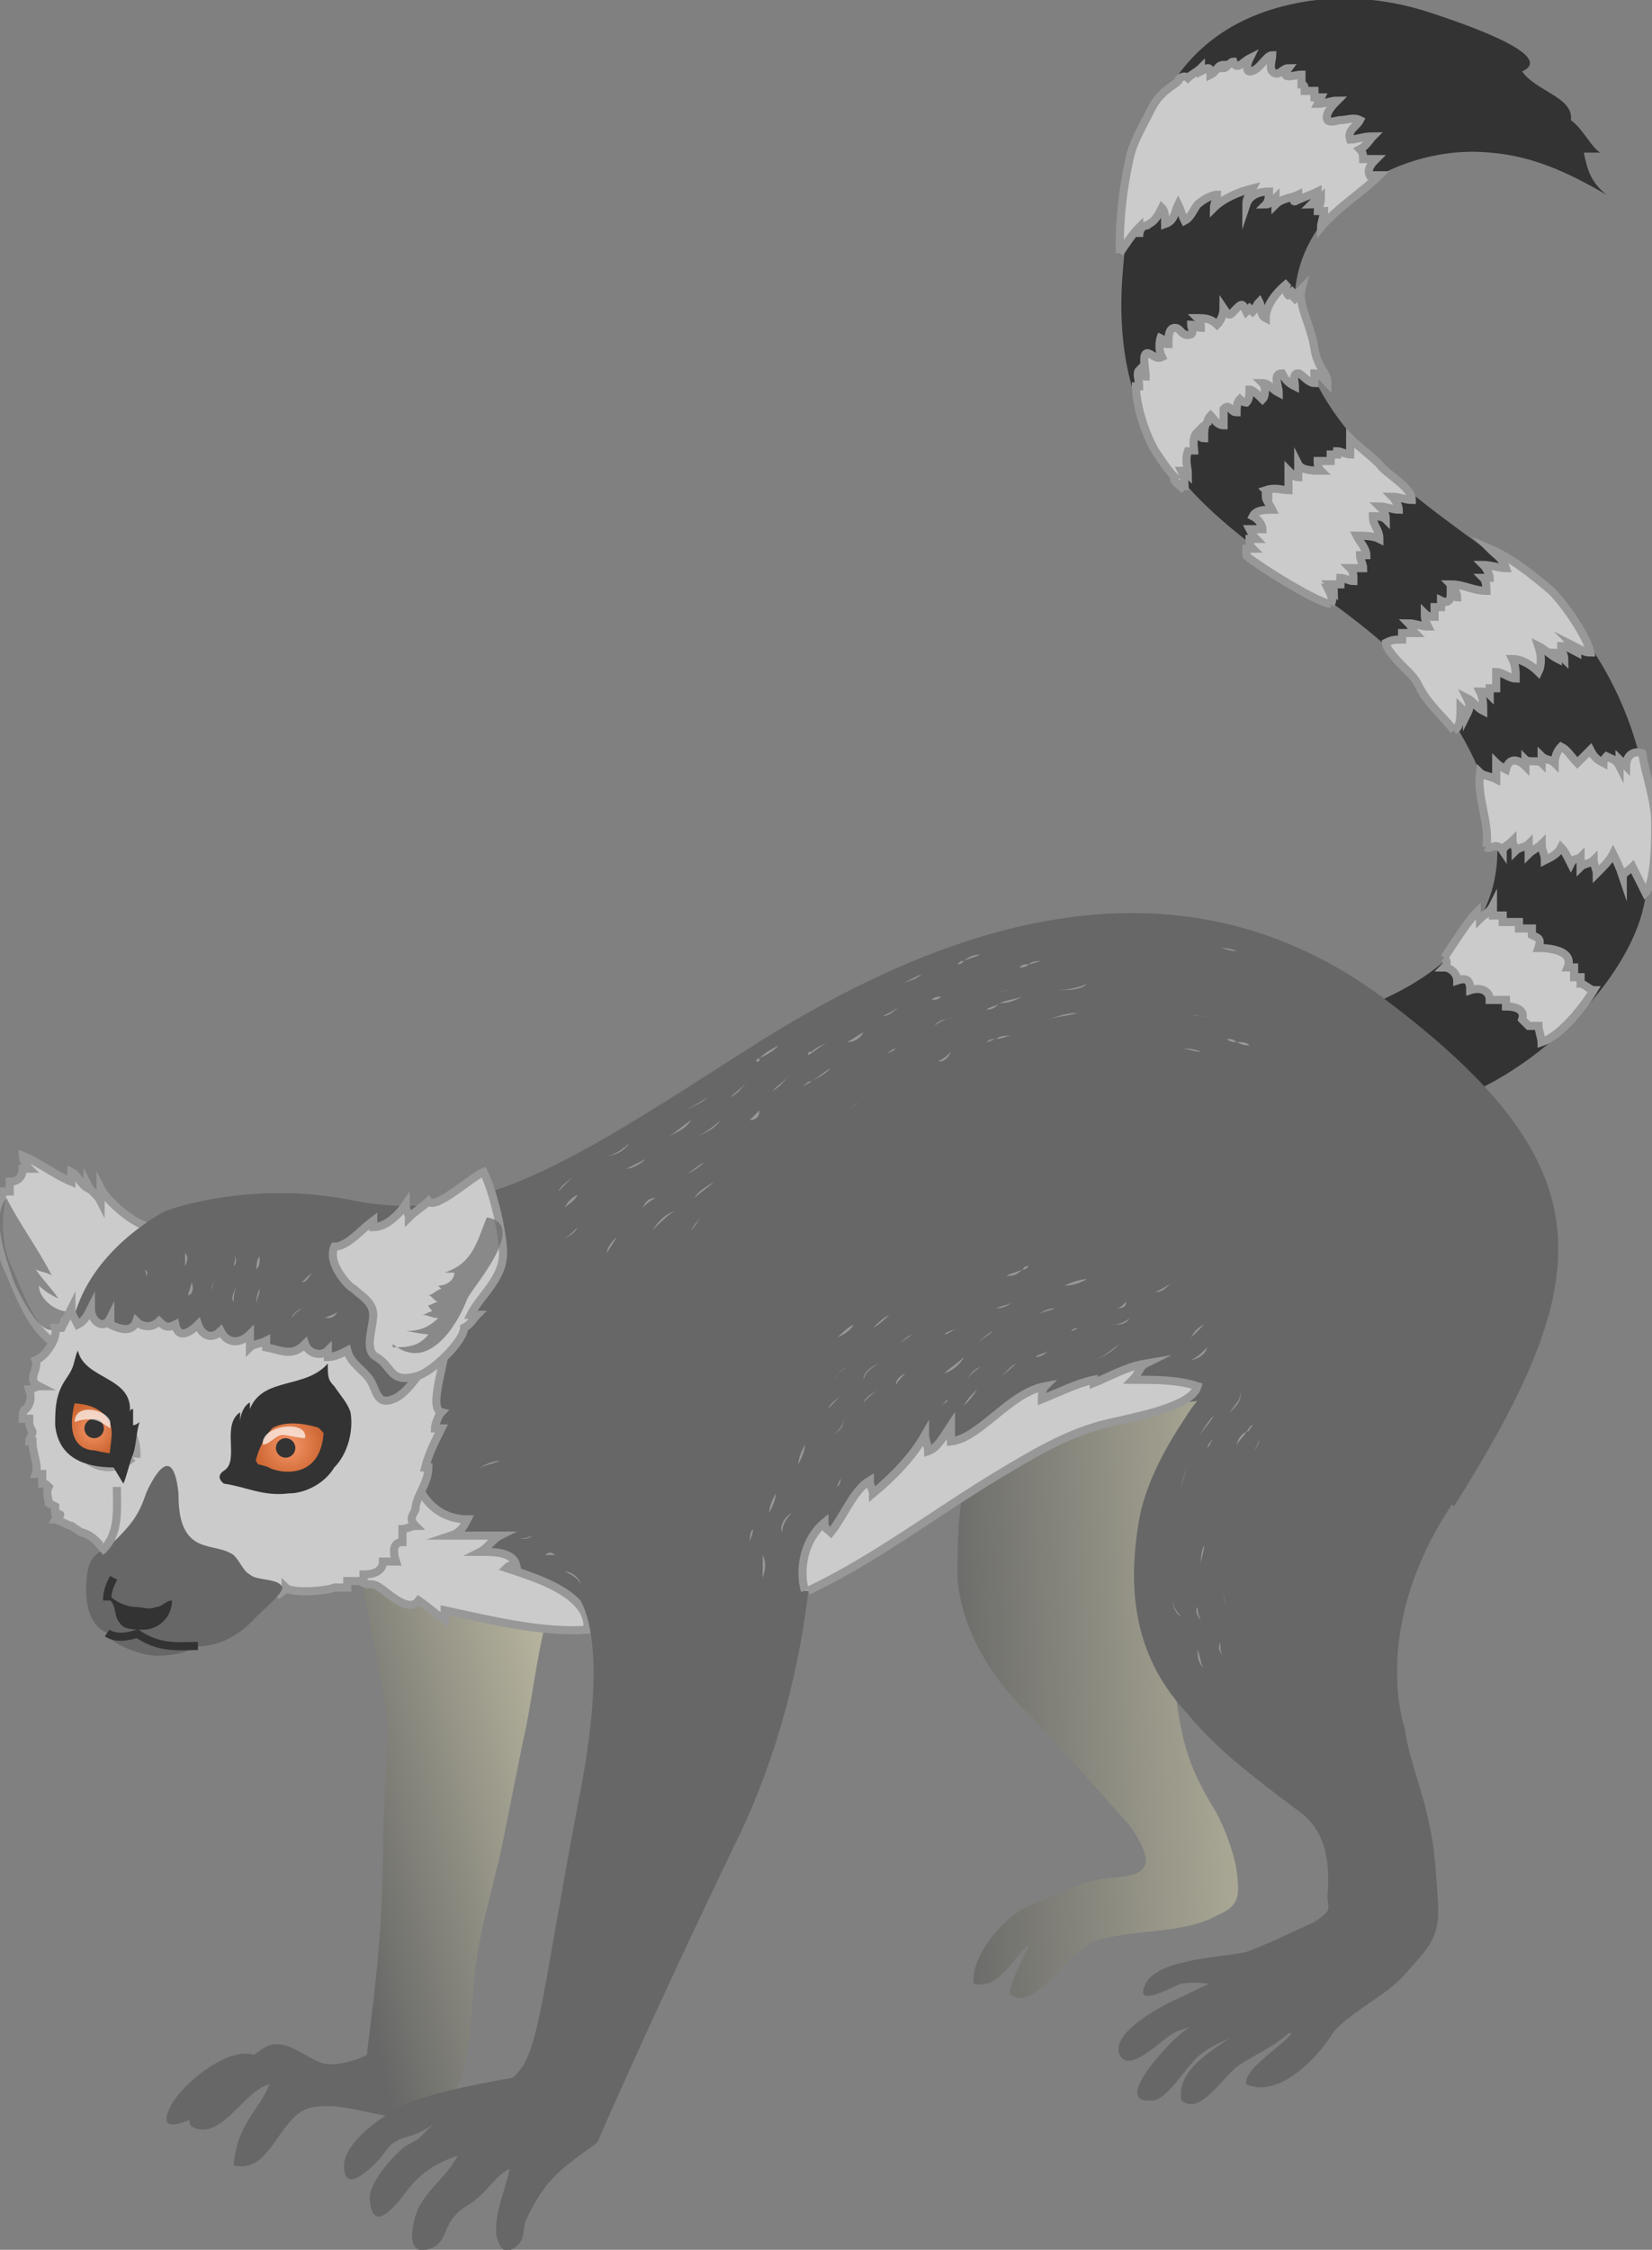 <svg xmlns="http://www.w3.org/2000/svg" version="1.0" viewBox="0 0 50.9 69.3"><rect x="0" y="0" width="50.9" height="69.3" fill="#808080" stroke="none"/><switch><g><path fill="#CCCBCB" stroke="#989898" stroke-miterlimit="10" stroke-width=".25" d="M4.7 37.8c-.5 0-1.4-.8-1.6-1.2v.4c-.1-.2-.3-.3-.4-.5v.1c-.2-.1-.3-.4-.5-.5v.3c-.5-.2-1-.6-1.5-.8 0 .1.1.3.2.4H.7c0 .2-.1.4-.4.4v.3H.1c-.2.8-.2 1.7.2 2.5.3.7.8 2.1 1.7 2.3"/><path fill="#676767" d="M2.1 40.4c-.4 0-.9-.4-.9-.8.2.2.4.3.6.4-.2-.3-.5-.6-.7-.9.2.1.4.1.5.2-.4-.8-1-1.6-1.4-2.4-.5.6 0 1.9.2 2.5.1.3 1.1 2.4 1.5 1.2" opacity=".66"/><path fill="#333" d="M43.5 34.2c3-.4 6.4-3.5 7.1-6.1.9-3.6-.6-8-3.5-10.2-2.7-2.1-6.2-4-7.1-7.6-.8-3.5 2.8-5.9 5.9-5.6 1.3.1 2.4.6 3.6 1.3-.5-.4-.6-.8-.7-1.3h.5c-.3-.2-.5-.7-.9-1 .1-.7-1.1-.9-1.5-1.5C48 1.7 45 .7 44.1.4 42.6-.1 41-.2 39.5.2c-3.8 1-4.6 4.4-4.9 8.1-.8 9.1 8.2 8.7 11 15.5 1.6 3.8-.5 6.4-4.7 7.6"/><path fill="#CCCBCB" stroke="#989898" stroke-miterlimit="10" stroke-width=".25" d="M44.5 29.5c.2-.3.7-1.1 1-1.4 0 .1.1.1.1.2.1-.1.3-.2.4-.4v.3h.3v.2h.5v.2h.4v.2c.2.1.3.1.2.4.4 0 1.1.1.9.6h.2v.3h.2v.2c.1 0 .3.2.4.2-.3.5-1 1.4-1.6 1.6 0-.1-.1-.4-.1-.5h-.3l-.2-.2c.1-.3-.2-.4-.5-.4v-.2h-.5c0-.3-.3-.4-.6-.3 0-.3-.1-.4-.4-.3 0-.2-.2-.4-.4-.4.1-.1.1-.2 0-.3m1.3-3.4c.1-.8-.3-1.5-.2-2.3.1.1.3.1.5.2v-.5c.1.1.3.2.3.2.1-.4.4-.3.6-.1v-.2c.1.1.4 0 .5.1v-.2c.1.1.3.1.4.2 0-.2.1-.4.2-.5.2.1.3.3.5.5l.4-.4c.1.2.2.3.4.4 0-.1.1-.2.1-.2.2.1.3.1.4.3v-.2l.2.2c0-.3.2-.5.5-.4.1.7.4 1.4.4 2.2 0 .4 0 1.8-.3 2.1l-.4-.8c-.1.1-.3.2-.3.3-.1-.3-.2-.5-.3-.7-.1.2-.3.4-.5.6 0-.1-.1-.3-.1-.4-.1.1-.3.1-.4.2v-.3c-.1.1-.2 0-.3.2-.1-.2-.2-.4-.3-.5-.1.2-.3.3-.5.4 0-.2-.1-.3-.1-.5-.1.1-.3.2-.4.3V26c-.1.1-.3.1-.4.2 0-.1-.1-.2-.1-.3-.1.1-.3.2-.3.3-.2-.3-.4 0-.5-.1m-1-3.6c.2-.1.2-.4.2-.7.1.1.2.1.2.2.1-.2.1-.3 0-.5.2.1.3.3.5.4 0-.2 0-.4-.1-.6.1 0 .2 0 .3.1v-.2h.2v-.5c.2 0 .4.2.6.2 0-.2 0-.4-.1-.6.3 0 .6.2.8.4.1-.2.1-.5 0-.8.2.1.4.3.6.4 0-.1 0-.2-.1-.2.1.1.2.1.3.2 0-.1-.1-.3-.1-.4.2 0 .3.1.5.2 0-.1-.1-.2-.1-.2.2.1.3.2.5.2-.1-.5-.8-1.5-1.2-1.9-.6-.5-1.2-1-1.9-1.3.2.2.4.3.5.6-.2 0-.5-.1-.7-.1.1.1.2.3.2.4h-.2c.1.1.1.3.1.4-.4 0-.7-.2-1.1-.2.1.1.2.3.2.4 0 0-.1 0-.2-.1 0 .2-.1.3-.3.2v.2h-.2v.3c-.1 0-.2 0-.3-.1 0 .1 0 .2.1.4-.2 0-.4-.1-.6-.1.1.1.1.2.2.3h-.4v.2c-.2 0-.3 0-.5.1 0 .2.4.6.6.8.2.2.3.3.4.5.3.6.7.9 1.1 1.4M41 18.6c.1-.1 0-.3-.1-.5.1 0 .1 0 .2.1 0-.1-.1-.2-.1-.2h.3v-.2c.1 0 .3.1.4.1 0-.2 0-.3-.1-.4h.4c0-.1-.1-.3-.1-.4h.2c0-.2-.2-.4-.3-.6.2 0 .5 0 .7.1 0-.3-.2-.4-.2-.7.1 0 .3 0 .4.1 0-.2-.1-.3-.2-.4.2 0 .4.1.6.1 0-.1-.1-.3-.2-.4.2 0 .4.1.6.1 0-.4-.8-.8-1-1.1-.3-.3-.6-.5-.9-.8v.5c-.1 0-.3-.1-.4-.1v.1H41v.2h-.4c0 .1 0 .2.1.3-.2 0-.6 0-.7-.2v.4c-.1 0-.2-.1-.3-.2v.6c-.2 0-.4-.1-.7 0 .1.1.1.2.2.2H39c0 .1.1.2.2.4-.2 0-.5 0-.6.2.2.1.3.3.3.4h-.4s.1.2.2.3h-.2c0 .1 0 .2.1.3h-.2v.2c0 .1 2.2 1.5 2.6 1.5m-4.5-3.5c0-.2 0-.4-.1-.6.1 0 .2.1.2.1 0-.2-.1-.4 0-.7 0 0 .2 0 .2.1 0-.2-.1-.5.1-.7 0 .1.1.2.2.2 0-.2 0-.4.1-.5v.1c0-.1 0-.2.1-.3.1.1.2.3.4.3v-.5c.2-.2.2.1.4.1 0-.1 0-.3.1-.4.1.1.2.1.2.1.1-.1.1-.3.1-.4.1 0 .3.2.4.3.1-.1.1-.4 0-.5.2 0 .3.2.5.3 0-.2-.2-.6.1-.6.1.2.2.3.4.4 0-.1-.1-.4.1-.4.1 0 .3.3.5.3v-.3c.2 0 .3.2.4.3 0-.3-.2-.4-.3-.7-.1-.2-.1-.5-.2-.8-.1-.4-.4-1-.3-1.4-.1.1-.1.2-.2.3-.1-.1-.1-.2 0-.3-.1.1-.1.2-.2.2-.1-.1-.1-.3 0-.4-.5.4-.7.8-.7 1.1-.2-.1-.1-.3-.2-.5-.1.1-.1.2-.2.3l-.1-.1-.1.1c-.1-.2-.1-.3-.3-.1-.2.2-.2.3-.4 0 0 .2-.1.4-.2.5-.2-.2-.4-.2-.6-.2.1.1.1.2.1.3-.1 0-.2-.1-.3-.1 0 .1.1.2 0 .3-.3.1-.3-.2-.5-.2s-.2.3-.2.5c-.2 0-.3-.1-.2-.3-.1.2-.1.5 0 .7-.2.1-.4-.2-.5-.1-.1.1 0 .5 0 .7-.1 0-.2-.1-.2-.2-.1.1 0 .3 0 .5H35c0 .6.3 1.5.6 2 .2.3.4.6.6.8-.1.1.1.2.3.4m-2-7.3v-.2c0-.9.1-1.8.3-2.7.1-.5.4-1 .6-1.4.1-.2.2-.4.4-.6.2-.2.4-.3.5-.4 0-.1.2-.2.3-.1.1-.1.3-.2.4-.3v.1c.2-.1.3-.2.3.1.2-.1.2-.3.4-.3v.1c.1 0 .2-.2.3-.2.1.3.3 0 .5-.1-.1.2-.1.4 0 .4.3 0 .5-.5.7-.5 0 .1-.1.4 0 .5.2.2.3-.1.5-.1-.3.4.2.2.4.2v.3c.1 0 .1.1.1.2h.3V3h.2l-.1.2c.2 0 .4-.1.6-.1-.1.1-.4.4-.3.6.1.1.3 0 .4 0 .2 0 .4-.1.6 0-.1.2-.4.3-.3.6.2 0 .4-.1.7-.1-.1.1-.2.3-.4.4.1.1.1.2.1.3h.4c-.1.1-.3.3-.2.5h.3c-.5.5-1.3 1-1.8 1.6 0-.1.1-.4.1-.5h-.2c0-.1.1-.2.1-.4-.1.1-.2.2-.3.2.1-.1.2-.2.2-.4-.2.1-.5.2-.7.3-.1 0 .1 0 .1-.2-.2.1-.5.1-.7.3v-.2c-.1.1-.2.2-.3.2.1-.1.1-.3.1-.4-.3 0-.6.1-.7.4 0-.2.1-.3.2-.5-.4.1-.9.3-1.2.6 0-.1.1-.3.1-.4-.2 0-.5.2-.6.3-.1.1-.2.4-.4.5-.1-.2-.1-.3-.2-.5-.1.2-.1.5-.4.6 0-.2 0-.4-.1-.5-.1.2-.2.4-.4.5-.1.1-.1 0-.2.1s-.1.2-.1.3V7c-.2.2-.4.5-.6.8"/><linearGradient id="a" x1="49.06" x2="28.804" y1="50.942" y2="52.013" gradientUnits="userSpaceOnUse"><stop offset="0" stop-color="#fcf8cd"/><stop offset="1" stop-color="#676767"/></linearGradient><path fill="url(#a)" d="M30.1 44.8c-.6.8-.6 2.7-.6 3.8.1 1.5 1 3 2 4 1.1 1.1 2.1 2.3 3.1 3.4.3.3.6.8.7 1.2.1.7-1 .6-1.5.7-.8.2-1.3.5-2.1.8-.7.3-1.8 1.5-1.7 2.4.8.2 1.2-.8 1.7-1.2-.2.5-.5 1-.6 1.5.7.7 1.8-1.3 2.6-1.6 1.2-.4 2.7-.2 3.8-.8.7-.3.7-.6.6-1.4-.1-.6-.4-1.4-.7-1.9-.8-1.3-1-2.1-1.2-3.7-.1-.6-.3-.9-.1-1.5.1-.5 0-1.2.2-1.7.4-1.1 1.4-1.7 1.7-2.9l.9-3.7-4.3-.2-4.5 2.8z"/><path fill="#676767" d="M8 63.4c-.7-.6-2.5.8-2.8 1.6-.3.7.4.4.9.2.7-.3 1.3-.8 1.9-1.3"/><linearGradient id="b" x1="24.632" x2="9.975" y1="52.862" y2="56.485" gradientUnits="userSpaceOnUse"><stop offset="0" stop-color="#fcf8cd"/><stop offset="1" stop-color="#676767"/></linearGradient><path fill="url(#b)" d="M11 46.6c-.1 1.5.7 4.7.9 6.1.1 1.3-.1 2.8-.1 4.1 0 2.5-.2 4.1-.5 6.5-.4.2-1.1.4-1.5.2-.5-.2-1.1-.8-1.7-.4-.9.6-2.6 2-2.2 2.4.9.5 1.6-1.1 2.4-1.3-.3.8-1 1.2-1.1 2.5 1.2.3 1.4-1.7 2.5-1.8 1.3-.2 2.6.8 3.9 0 .9-.6.9-2.7 1-3.8.1-1.5.6-2.9.9-4.4l.6-3c.4-1.7.5-3.8 1.3-5.4"/><path fill="#676767" d="M40.8 42.7c-2.6.7 1.3-.2-4.3.5s-7.6 4.6-13.3 6.5c-5.8 1.9-13.8-1.9-14.1-2.6-.3-.7 4.1-1.8 4-2.4-.1-.6-3.9-1.6-6.7-1.2s-4.4-2-4.4-2 .1-.5.4-1.3c.7-1.9 2.7-2.9 2.7-2.9s2.6-1 5.9-.3c3.7.7 6.6-1.2 11.9-4.6s12.9-6.8 19.8-1.6 6.5 8.6 2.1 15.6l-4-3.7z"/><path fill="#CCCBCB" stroke="#989898" stroke-miterlimit="10" stroke-width=".25" d="M13 46c.3.5.8.8 1.4.8-.1.2-.2.4-.5.5h1.5c-.2.1-.4.4-.6.5.4 0 1 0 1.1.4-.1 0-.2 0-.3.1.9.3 2.6.8 2.5 1.9-1.4.1-3-.3-4.4-.6v.3c-.3-.2-.5-.4-.8-.6-.3.4-.9-.2-1.2-.4-.3-.2-.3 0-.6-.2-.2-.2-.3-.5-.4-.7"/><path fill="#676767" d="M17.4 48.8s1.7.4.4 6.8c-1.2 6.4-1.2 7.7-2 8.4 0 0-1.8.3-2.7.6-.9.2-2.5 1.3-2.5 2.1s.6.3 1-.1.3-.6 1-.8c.4-.1.8-.4.8-.4-.5.4-.3.4-.9.7-.4.3-1.2 1.2-1.1 1.7.1 1.1.9 0 1.2-.4.4-.5.9-.8 1.5-1-.3.6-.9 1-1.2 1.6-.2.4-.5 1.7.5 1.2.3-.2.3-.5.5-.8.2-.3.4-.4.7-.6.4-.3.7-.8 1.1-1-.1.6-.5 1.4-.4 2.1.1.3.2.6.6.3.3-.2.2-.6.3-.8.6-1.3 1.1-1.6 2.2-2.4 0 0 1.6-3.7 4.2-9.1 2.3-4.6 2.4-9.1 2.4-9.1m19.9-1.7c-2.8 4-1.6 7.2-1.6 7.2 0 .4.5 1.9.6 2.3.3 1.2.3 1.5.4 2.9.1 1.2-.3 1.5-1 2.3-.6.7-1.8 1.2-2.4 2-3.8-.3-2.9-2.5-2.9-2.5l1.2-.5 1.3-.6c.6-.4.4-.4.4-.8.1-1.2-.1-2.1-1-2.7-1.2-.9-2.4-1.8-3.3-2.9-1.6-1.7-1.9-3.7-1.5-6 .2-1.1.8-2.2 1.4-3.1.6-1 1.7-1.8 2.3-2.8"/><path fill="#676767" d="M38.5 60.7c-.4-.1-1.8.7-2.3.9-.4.2-2 1-1.7 1.7.3.6 1.3-.5 1.7-.7.7-.3 1.7-.4 2.3-.9"/><path fill="#676767" d="M38.1 61.6c-.7.3-1.5.8-2 1.3-.3.3-1.8 1.9-.6 1.8.5 0 1.1-1.2 1.6-1.5.7-.5 1.6-.6 2.3-1.2"/><path fill="#676767" d="M38.6 62.2c-.6.7-2.4 1.3-2.2 2.5.6.5 1.3-.8 1.8-1.1.6-.4 1.6-.8 1.9-1.5m-1.6-2c-.7.2-2.8.2-3.2 1-.4.8.8.1 1.1 0 .6-.1 1.3.1 1.9.1m1.6 1.3c-.3.5-1.6 1.2-1.5 1.7 1.1.5 2.5-1.1 2.9-2"/><path fill="#CCCBCB" stroke="#989898" stroke-miterlimit="10" stroke-width=".25" d="M24.8 49c-.2-.7 0-1.6.6-2.1 0 .2.1.2.2.3.4-.5.7-1.3 1.2-1.6 0 .2.1.3.1.4.6-.5 1.2-1.1 1.6-1.8 0 .1.1.4.1.5.3-.1.5-.5.7-.8v.5c.9-.1 1.8-1.5 2.9-1.7-.1.1-.1.3-.1.4.5-.2 1.1-.5 1.6-.6v.1c.5-.2 1-.5 1.6-.6-.2.1-.2.3-.4.5.7 0 1.4 0 2 .2-.2.7-2.3 1-3 1.2-1.1.3-2.1.9-3.1 1.5-2 1.2-3.8 2.6-5.9 3.6"/><path fill="#989898" d="M25.7 44.2c.1-.1.3-.3.3-.5 0 .3-.2.4-.3.5zm-.2-.8c.1-.2.3-.3.4-.4l.2-.2-.2.2-.4.4zm.2-.9c0-.1.2-.3.4-.4-.3.2-.4.3-.4.4zm.9 0c0-.2.2-.4.5-.5-.2.1-.4.2-.5.5zm0 .7c.1-.2.3-.3.5-.4-.2.1-.3.2-.5.4zm.3-2.3c.1-.1.3-.3.5-.4-.1.1-.3.3-.5.4zm-1.1.3c.1-.1.3-.3.5-.4-.1.2-.3.3-.5.4zm1.9.2c.1-.1.3-.2.4-.3-.2.1-.3.2-.4.3zm-.1 1.3c0-.2.1-.3.3-.4-.1.1-.3.3-.3.4zm.6.5zm.5.5c.1-.2.2-.3.3-.4.1-.1.2-.1.2-.2l-.2.2c-.1.1-.2.2-.3.4zm.4-1.4c.2-.2.4-.3.6-.5-.1.2-.3.4-.6.5zm-.5-.4c.1-.2.3-.3.5-.4-.2.1-.4.2-.5.4zm1.1 1.4c.1-.2.2-.3.4-.5-.1.2-.3.4-.4.5zm.1-.8c.1-.2.2-.3.4-.4-.1.1-.3.2-.4.4zm1-.1c.2-.1.3-.3.5-.4-.1.1-.3.3-.5.4zm-.7-1c.2-.2.3-.3.5-.4-.1.1-.3.2-.5.4zm-1-.3c.1-.1.2-.1.4-.2-.2.1-.3.2-.4.2zm-3.3 4.7c0-.1.1-.2.1-.3.1-.1.1-.2.2-.3-.1.1-.1.2-.2.3 0 .1 0 .2-.1.3zm-.7 0c0-.2.1-.4.2-.6-.1.2-.2.4-.2.6zm-.5-.7c0-.2.1-.4.2-.6 0 .2-.1.4-.2.6zm8-3c.2-.1.4-.2.5-.3-.1.1-.3.2-.5.3zm-.7-.3c.1-.1.3-.1.4-.2-.1.1-.2.2-.4.2zm-.5-.4c.2-.1.4-.2.5-.3-.1.1-.3.2-.5.3zm.6-.9c.1-.1.3-.2.5-.2-.2.1-.4.1-.5.2zm1 .5c.1-.1.2-.1.2-.1.2-.1.3-.1.5-.2-.2.1-.3.1-.5.2-.1.1-.2.1-.2.1zm-2.3-.7c.2-.1.4-.1.5-.2-.1.1-.3.2-.5.2zm.3-1c.2-.1.3-.1.5-.2.1 0 .1 0 .2-.1-.1 0-.1 0-.2.1-.2.2-.3.2-.5.2zm1.8.3c.2-.1.5-.2.7-.2-.2.1-.4.2-.7.2zm.9 2.3c.3-.1.5-.3.8-.5-.2.2-.5.4-.8.5zm.6-1.1c.2 0 .4-.1.5-.2-.1.2-.3.2-.5.2zm.1-.5s-.1 0 0 0 .2-.1.3-.2c0 .2-.2.2-.3.2zm1.3 1.3l.6-.3-.6.3zm0-.8c.2-.1.4-.2.5-.3-.1.1-.3.2-.5.3zm-.1-1c.2-.1.4-.2.5-.3-.2.2-.3.3-.5.3zm1 2.1c.2 0 .4-.2.6-.4-.1.3-.4.4-.6.4zm.1-.7c.1-.2.2-.3.4-.4l-.4.4zm-12.6 6c-.1-.2.1-.5.3-.6-.2.2-.3.4-.3.6zm-.4-.6c0-.2.1-.4.2-.6 0-.1.1-.1.1-.2 0 .1-.1.1-.1.2 0 .2-.1.4-.2.6zm-.1-1.1c0-.3.2-.5.4-.8-.2.3-.4.5-.4.8zm-.1 3.1v-.7c.1.2.1.4 0 .7zm-.4-1.1c0-.1 0-.3.1-.4 0 .2-.1.3-.1.4zM20.6 35c.2-.1.4-.3.7-.5-.2.3-.5.4-.7.5zm.5-.8c.2-.1.4-.2.7-.4-.2.2-.5.3-.7.4zm.4.8c.2-.1.5-.3.7-.5-.2.3-.5.4-.7.5zm1-1.2c.2-.2.4-.3.5-.5-.1.2-.3.4-.5.5zm.8-1.1c0-.1.1-.1.1-.1.2-.1.4-.2.6-.4-.2.1-.4.2-.6.4 0 .1 0 .1-.1.1zm.5.9c.2-.2.4-.3.5-.5-.1.2-.3.4-.5.5zm-.7.9l.3-.3c0 .2-.1.3-.3.3zm1 .1c0-.1 0-.1 0 0 .3-.2.6-.3.7-.6-.1.3-.4.4-.7.6zm.6-1.1c.1-.1.2-.2.3-.2.2-.1.4-.2.6-.4-.2.1-.4.3-.6.4-.1.1-.2.1-.3.2zm.2-1c0-.1 0-.1.1-.1.1-.1.3-.2.5-.3-.2.1-.4.3-.6.4zm.9-1.1l.6-.3c.1-.1.2-.1.3-.2-.1.1-.2.1-.3.2l-.6.3zm.3.7c.2-.1.3-.2.5-.3-.1.2-.3.3-.5.3zm1.1-.8c.2 0 .4-.2.5-.3-.1.1-.3.2-.5.3zm.6-1l.6-.3c-.2.2-.4.2-.6.3zm-.9 2.4c.1-.1.2-.2.4-.2.1-.1.2-.1.3-.2-.1 0-.2.1-.3.2-.2 0-.3.1-.4.2zm-.8 1.5c.2-.1.4-.3.5-.4-.2.2-.3.3-.5.4zm3.4-4.5c.1-.1.1-.1.2-.1.2-.1.3-.1.5-.2-.2 0-.4.1-.5.2-.1.1-.1.1-.2.1zm-.8 1.1c.1-.1.2-.1.3-.1.1 0 .3-.1.4-.1-.1 0-.3.1-.4.1-.1.1-.2.1-.3.1zm.1.8c.1-.2.4-.2.6-.3-.3.1-.5.2-.6.3zm-10.1 4s-.1 0 0 0c.2 0 .5-.2.7-.4-.2.3-.5.4-.7.4zm.6.4l.6-.3c-.1.1-.4.3-.6.3zm1.8.2c.2-.1.4-.3.6-.4-.2.2-.4.3-.6.4zm-3.9.5l.5-.5c-.2.2-.4.3-.5.5zm.2.5c.1-.2.2-.3.4-.4-.1.2-.3.3-.4.4zm1.3-.1c.1-.1.3-.2.4-.3-.1.1-.3.2-.4.3zm-1.4 1.1c.2-.1.3-.2.5-.4-.1.2-.3.3-.5.4zm1.4.4c0-.2.2-.4.3-.5-.1.2-.2.3-.3.5zm1.1-1.4c.1-.2.2-.3.4-.3-.2.1-.3.2-.4.3zm.3.7c.2-.3.4-.5.7-.6-.2.1-.4.3-.7.6zm1.2 0c.1-.2.2-.3.3-.4l.3-.3-.3.3c-.1.1-.2.3-.3.4zm.1-1c.1-.2.3-.3.6-.5.1 0 .1-.1.2-.1-.1 0-.1.1-.2.1-.2.2-.4.3-.6.5zm10-7.1c.1-.1.2-.1.3-.1.1 0 .3-.1.4-.1-.1 0-.3 0-.4.1-.1.1-.2.1-.3.1zm-1 1.3c.1-.1.3-.1.4-.2.2-.1.4-.1.7-.2-.2.1-.4.2-.7.2-.1.1-.2.2-.4.2zm.3-.5c.2-.1.4-.1.5-.1.1 0 .3-.1.4-.1-.1 0-.3.1-.4.1-.2 0-.3 0-.5.1zm1.9-.1c.3 0 .7-.1.9-.2-.2.2-.6.2-.9.2zm-2.2 1.6c.1-.1.2-.1.3-.1.1-.1.3-.1.5-.1-.2 0-.3.1-.5.1-.1 0-.2.1-.3.1zm-1.5.6c.2-.1.3-.2.4-.3-.1.2-.2.3-.4.3zm3.4-1.3c.3-.1.6-.2.9-.2-.3.1-.6.1-.9.2zm-1.4 1.5l.1-.1c.3-.1.5-.2.8-.3-.3.1-.5.2-.8.3l-.1.1zm6.2-3.3c-.1 0-.3 0-.4-.1.1.1.3.1.4.1zm1-.3c-.2 0-.4-.1-.5-.1h-.2.2c.1 0 .3 0 .5.1zm-1 2c-.2 0-.3 0-.5-.1.2.1.4.1.7.1h-.2zm1.8-.7c-.3 0-.6-.1-.9-.2.3.1.6.2.9.2zM37 32.4c-.2 0-.4-.1-.6-.1.2 0 .4 0 .6.1zm1.5-.2c-.1 0-.2 0-.4-.1-.1 0-.2 0-.3-.1.1 0 .2 0 .3.1.2 0 .3 0 .4.1zm.9-.4c-.1-.1-.3-.2-.4-.2.1 0 .3.1.4.2zm-2.5 12.5c.2-.3.3-.5.5-.7-.1.2-.3.4-.5.7zm.1.7c.1-.1.1-.3.2-.4 0-.1.1-.2.2-.3-.1.1-.1.2-.2.3-.1.1-.1.3-.2.4zm-.6.9c0-.2.1-.5.2-.8-.1.3-.2.5-.2.8zm.8.2c0-.2 0-.4.1-.6v-.1.1c-.1.2-.1.4-.1.6zm-.6 1.1v-.6.6zm-.6.6c0-.2 0-.4.1-.7-.1.3-.1.5-.1.7zm1 .4c0-.2 0-.4.1-.6 0 .2-.1.4-.1.6zm-.6 1.6c-.2-.1-.3-.4-.3-.7 0 .3.1.5.3.7zm.6.1c-.1-.1-.2-.3-.1-.4 0 .1 0 .2.1.4zm.8-.4c-.1-.2-.1-.3-.1-.5 0 .1 0 .3.1.5zm-.7 1.9c-.2-.2-.2-.4-.2-.6.1.3.1.5.2.6zm.6-.4c-.1-.1-.2-.2-.1-.4 0 .2 0 .3.1.4zm.7-5.8c0-.2.1-.3.2-.5.1-.1.2-.2.2-.4 0 .1-.1.3-.2.4-.1.2-.2.3-.2.5zm-.3-.6c0-.2.1-.4.3-.5.1-.1.1-.2.2-.2-.1.1-.1.2-.2.2-.1.2-.3.3-.3.5zm-.2-1.1c.1-.2.4-.4.3-.7.1.3-.1.5-.3.7zM5.4 39.8v-.4.4zm.4.1c0-.1.1-.3.1-.4.1.2 0 .4-.1.4zm.7-.1c0-.2.1-.3.1-.4 0 .1-.1.3-.1.4zm.7.3c-.1-.1 0-.3.1-.5-.1.2-.1.4-.1.5zm.7.1c0-.2 0-.3.1-.5 0 .2-.1.3-.1.5zm1.1.4c0-.1.1-.2.3-.3-.1.1-.2.1-.3.3zm-.4-1.2c0-.1.1-.2.2-.3-.1.1-.2.2-.2.3zm-.7-.3c0-.1 0-.3.1-.4 0 .2 0 .3-.1.4zm-.7-.1c0-.1.1-.2 0-.4.1.2.1.3 0 .4zm-1.5 0v-.4c.1.1.1.2 0 .4zm-1.2.3c0-.1 0-.2-.1-.2.1 0 .2.1.1.2zm4.8.2l.3-.3c-.1.2-.2.3-.3.3zm.5.5c.1-.1.3-.2.4-.3-.1.1-.3.2-.4.3zm.2.6c.2-.1.3-.1.4-.2-.1.2-.2.2-.4.2zm7.1 7.3h-.9.6c.1-.1.2-.1.3 0zm-1.1-.5h-.2c.2 0 .4 0 .6-.1-.1.1-.2.1-.4.1zm-1.1-1c.2-.1.4-.1.6-.1-.2 0-.4 0-.6.1zm-.2-1.1c.2-.2.5-.3.7-.3-.2.1-.5.1-.7.3zm2.9 2c-.1-.1-.2-.1-.3-.1.1 0 .2 0 .3.1zm.3 1.5c-.1-.2-.3-.3-.5-.4.1 0 .4.1.5.4z"/><path fill="#676767" d="M3.3 50.1c-.2.5 1.1.9 1.5.9.8 0 1.3-.2 1.9-.7"/><path fill="#CCCBCB" stroke="#989898" stroke-miterlimit="10" stroke-width=".25" d="M3.5 49c.2-.6-.4-1.7-1-1.8l-.3-.2c-.1 0-.4-.2-.5-.2.1-.2.3-.1 0-.2v-.2l-.2-.1c0-.2-.1-.3 0-.5-.1-.1-.1-.1-.2-.1v-.3h-.2c.1-.3-.1-.6-.1-1H.9c0-.1.1-.2.1-.3-.1-.2-.1-.2-.1-.4H.7c0-.1 0-.3.1-.3.1-.1.2-.3.1-.6.1 0 .2-.1.3-.1-.4-.2 0-.5-.1-.8.3-.1.7-.7.6-1h.2l.3-.6c0 .2.1.3.2.5.2-.1.3-.3.4-.5 0 .4.4.7.6.3v.2c.4.2.7.2.8-.1.2.2.5.2.7 0 .2.2.3.2.5.1.1.5.5.2.7 0 .1.3.4.5.7.2.2.4.6.4.9.1v.4c.1-.1.3-.1.5-.2v.2c.5.1.8.3 1.2-.1.1.3.5.4.7.2v.2c.2 0 .4-.1.6-.2.1.4.5.6.7.9.2.3.2.8.7.6.6-.2 1-1.3 1.6-1.5 0 .4-.5 1.8-.1 1.9-.1.1-.2.4-.2.5h.2c-.2.4-.4.8-.5 1.2h.1c0 .5-.4.9-.4 1.3-.1.2-.2.3 0 .5-.1 0-.3.1-.4.1v.4c-.3 0-.3.3-.2.6h-.4c0 .3-.3.4-.6.4v.2h-.5v.2h-.4c-.2.1-1.3.2-1.5 0 0 .1-.1.1-.2.2-.7-.3-2.1-.1-2.9-.1-.8 0-1.9-.1-2.5-.6"/><path fill="#333" d="M6.9 45.3c.5-.3-.1-1.4.5-1.8v.3c0-.2.1-.5.3-.6v.2c.4-1 1.7-.6 2.4-1.4 0 .4 0 .5.2.7.2.3.4.5.5.8.1.6-.1 1.3-.5 1.7-.3.5-.9.8-1.4.8-.8.1-1.3-.2-2-.3 0 0-.3-.2 0-.4z"/><path fill="none" stroke="#676767" stroke-miterlimit="10" stroke-width=".25" d="M4.2 44.9c.1-1.1-1.1-2-2.1-1.9-.4 1.1.7 2.9 2 1.9" opacity=".43"/><path fill="#CCCBCB" stroke="#989898" stroke-miterlimit="10" stroke-width=".25" d="M12.8 42.4c.5-.1 1.5-1.1 1.5-1.5.2-.1.3-.3.4-.4h-.2c.3-.6 1-1.1 1-1.9 0-.6-.3-1.9-.6-2.5-.3.1-1.5 1.2-1.7.9-.2.2-.4.3-.6.5 0-.1-.1-.2-.1-.4-.2.3-.6.7-1 .7v-.2c-.4.3-.8.8-1.2.8 0 0-.1.2 0 .5s.4.7.6.8c.2.2.6.4.6.8s-.3 1.1.1 1.3c.5.3.4.8 1.2.6z"/><path fill="#676767" d="M12.1 41.5c.4 0 .8 0 1.1-.4-.2 0-.6-.1-.7-.1.4 0 .7-.1 1-.4-.2 0-.3-.1-.5-.1.1 0 .2-.1.3-.1 0-.1-.1-.1-.1-.2.1 0 .2-.1.3-.1-.1 0-.2-.2-.3-.2.1 0 .3-.2.4-.2l-.1-.1c.3 0 .5-.2.5-.4h-.3c.9-.3 1-1 1.3-1.7 1.3.2-.4 2.1-.6 2.5-.3.8-1.2 2.3-2.3 1.4" opacity=".66"/><path fill="#676767" d="M5.5 46c0 .7.1 1.4.8 1.6.3.1.6.1.9.3.2.2.3.5.5.6.2.2.9.1 1 .4 0 .2-.6.7-.8.9-.9 1-1.9 1.1-3.1.7-.3-.1-.5-.2-.9-.2-.3 0-.3.2-.6 0-.7-.3-.7-1.3-.6-1.9.1-.6.5-.6.9-1 .5-.5.7-.8.9-1.4 0 0 .8-1.9 1 0z"/><path fill="#333" d="M3.8 45.7c.1-.2.2-.7.3-.9.1-.3.1-.7.2-1 0 0-.1.1-.2.1v-.5s-.1 0-.1.1c.1-1.1-1.4-1-1.6-1.9-.1.2-.1.4-.2.6-.1.2-.2.3-.3.5-.2.4-.2.8-.2 1.2.1 1 .9 1.3 1.8 1.3l.3.5z"/><path fill="#CCCBCB" stroke="#989898" stroke-miterlimit="10" stroke-width=".25" d="M3.1 47.8c.6-.5.5-1.3.5-2"/><radialGradient id="c" cx="8.912" cy="44.527" r="1.083" gradientUnits="userSpaceOnUse"><stop offset="0" stop-color="#f69668"/><stop offset="1" stop-color="#cc6632"/></radialGradient><path fill="url(#c)" stroke="#333" stroke-miterlimit="10" stroke-width=".25" d="M10.1 44.1c-1-1.2-2.1-.4-2.4 1.1 0 0 .2 0 .5.1.3.2 1.8.5 1.9-1.2z"/><radialGradient id="d" cx="2.849" cy="44.027" r=".81" gradientUnits="userSpaceOnUse"><stop offset="0" stop-color="#f69668"/><stop offset="1" stop-color="#cc6632"/></radialGradient><path fill="url(#d)" stroke="#333" stroke-miterlimit="10" stroke-width=".25" d="M2.2 43.1c.4 0 .9.1 1.2.5.3.4.1.9.1 1.3 0 0-.2 0-.6-.1-.3 0-1.1-.2-.7-1.7z"/><circle cx="8.8" cy="44.6" r=".3" fill="#333"/><circle cx="2.9" cy="44" r=".3" fill="#333"/><path fill="#333" d="M7.7 45.1c.3-1.5 1.4-1.4 2.5-1-.1-.6-1-.9-1.6-.7-.6.3-1 1-1 1.6m-4-.6c0-.5 0-.9-.5-1.1-.2-.1-1.5 0-.9-.4.3-.2.9.1 1.2.3.3.4.4.8.2 1.2"/><path fill="#FFF" d="M9.4 44.3c-.2 0-.5-.1-.7-.1-.2 0-.4.3-.6.3-.1-.6 1.4-.8 1.3-.2m-6-.5c-.1-.4-1.1-.6-1.1 0 .6-.2.8 0 1.1.2" opacity=".68"/><path fill="#333" d="M7.8 44.8s.1.3.3.5c-.2.1-.4-.1-.4-.1l.1-.4zm-4.3-.2l.1.4-.3-.1s.1-.1.2-.3zM3.3 49c.1.3.6.5.9.5.2 0 .4.1.6 0 .2 0 .3-.2.5-.2 0 .5-.4.9-.9.9-.2 0-.6 0-.7-.2-.2-.2-.1-.5-.3-.7V49z"/><path fill="none" stroke="#333" stroke-miterlimit="10" stroke-width=".25" d="M4.2 50.3c.7.5 1.3.4 1.9.4m-1.8-.4c-.3.1-.7.2-1 0m0-1c0-.3.1-.5.2-.7"/></g></switch></svg>

